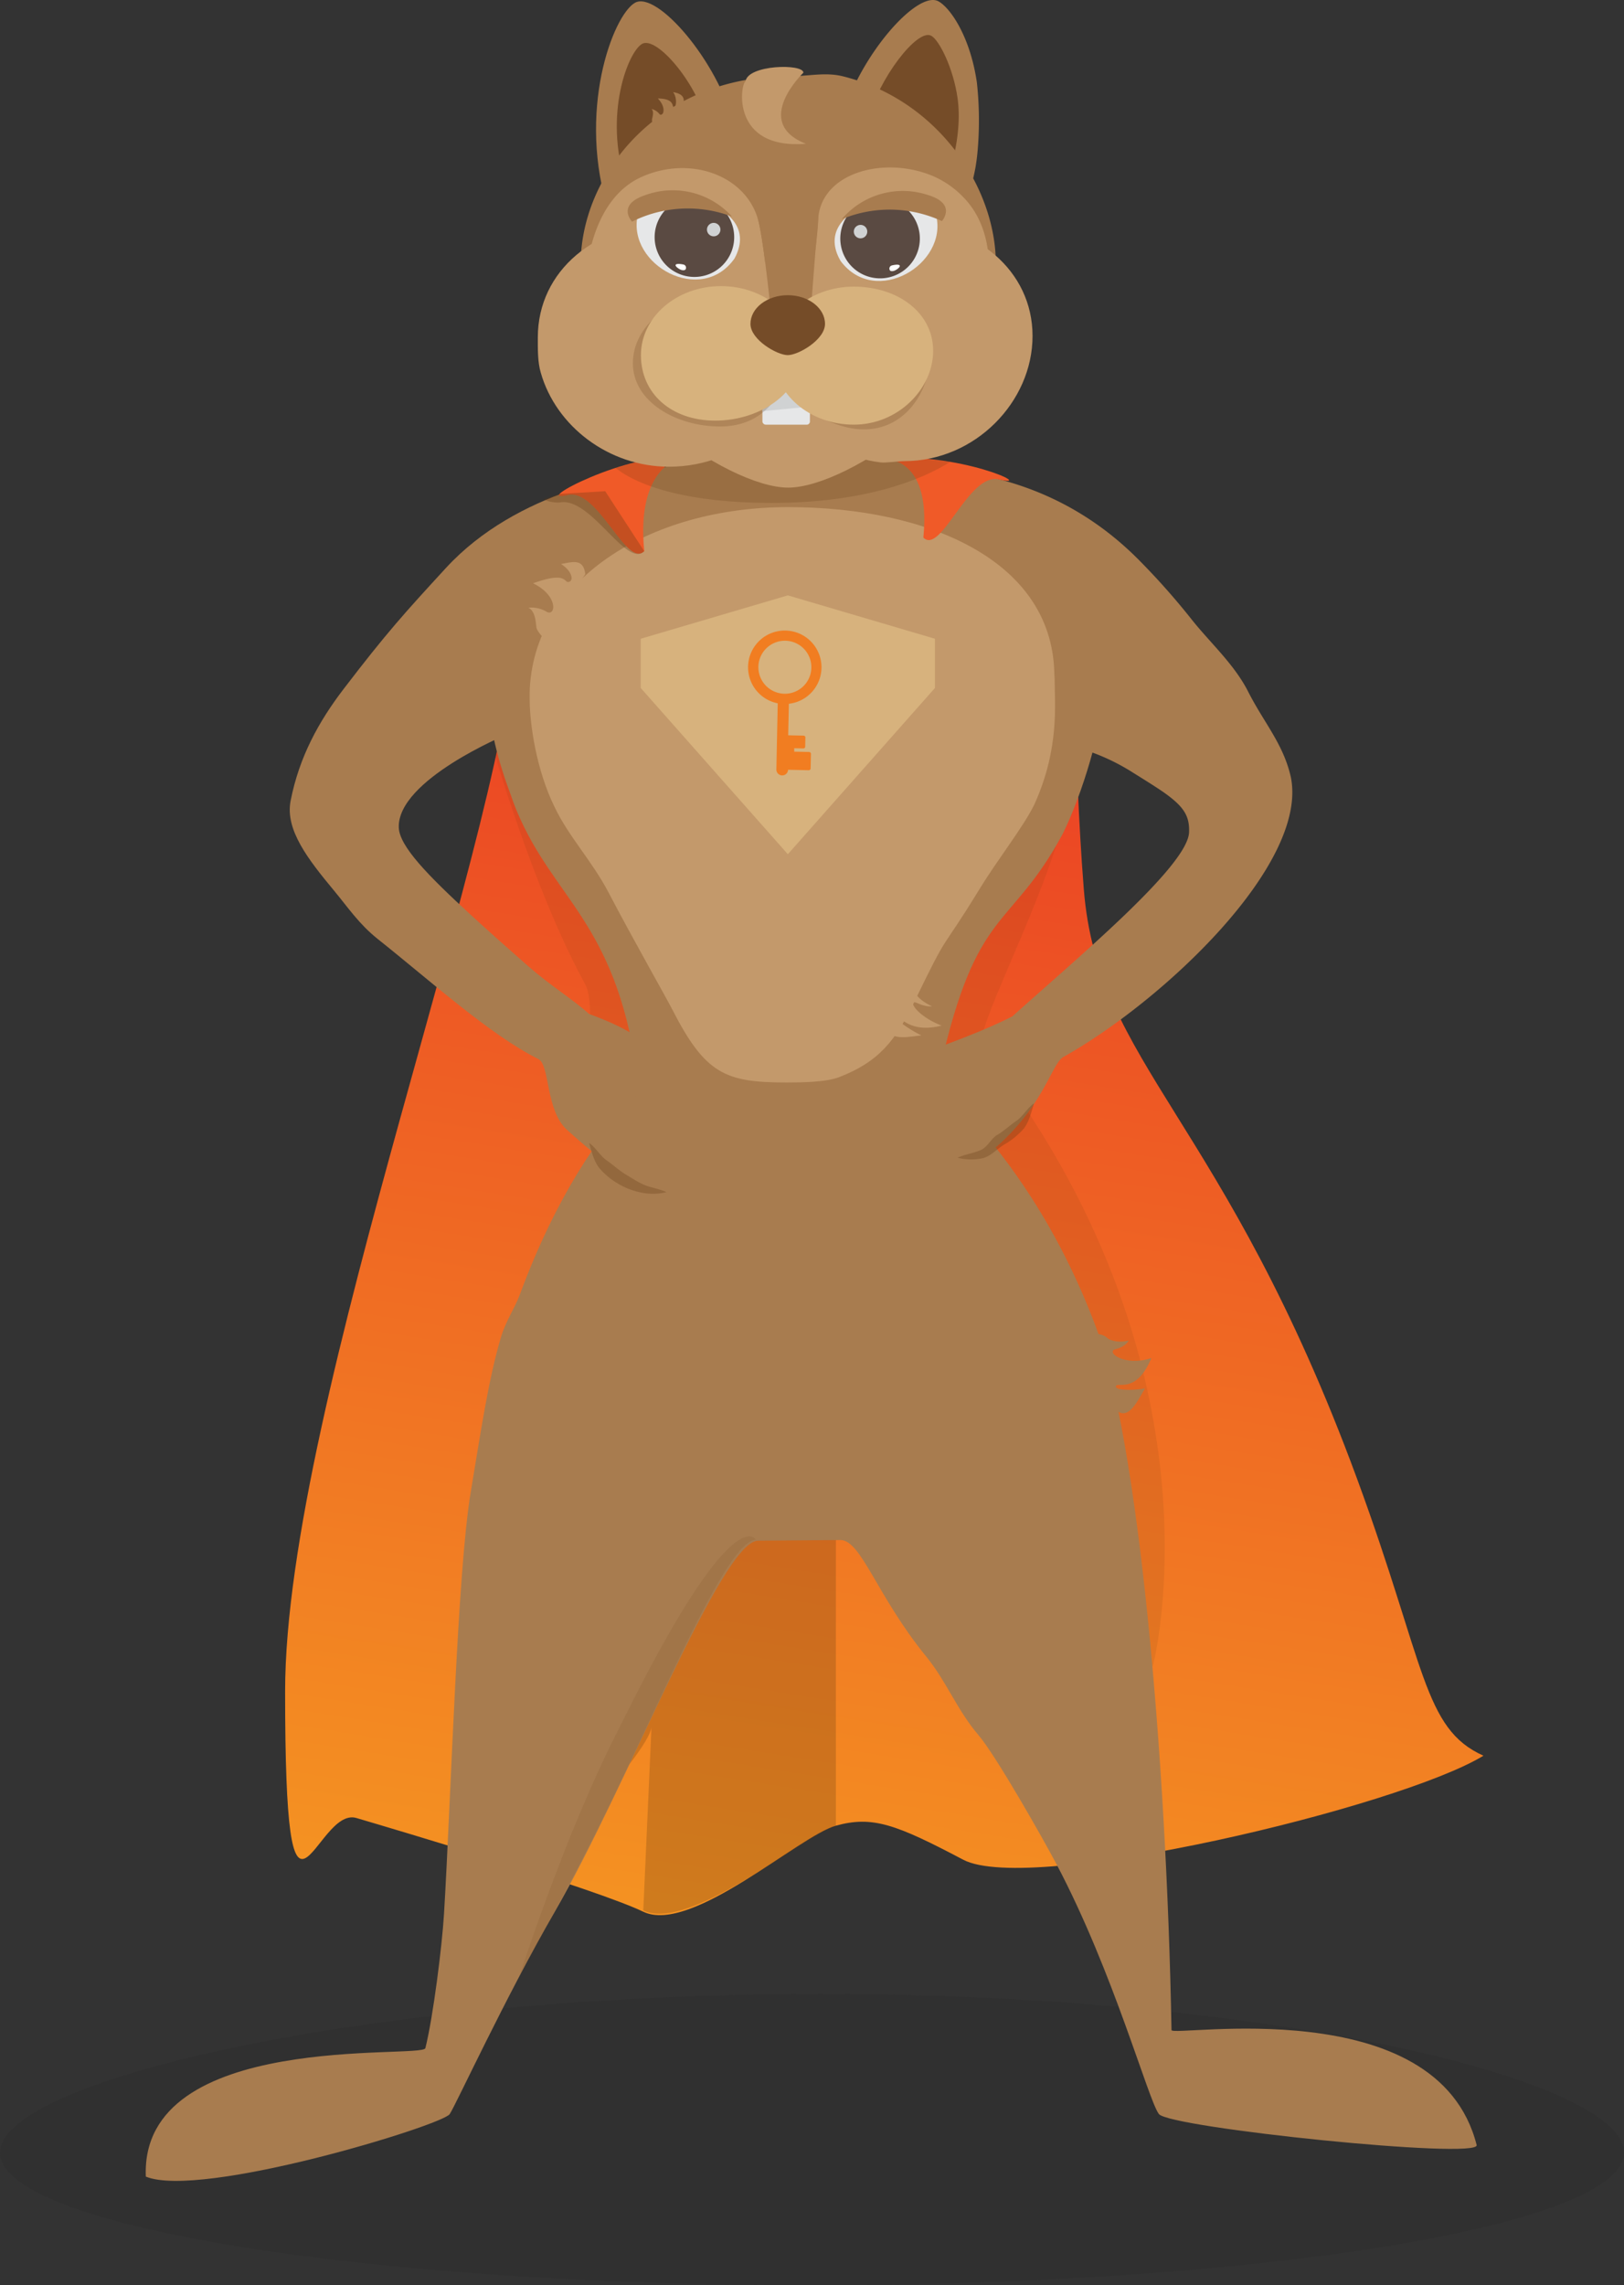 <svg xmlns="http://www.w3.org/2000/svg" xmlns:xlink="http://www.w3.org/1999/xlink" viewBox="0 0 502.61 706.94"><rect x="0" y="0" width="502.61" height="706.94" fill="#333333" stroke="none"/><defs><style>.cls-1{fill:#1a1a1a;}.cls-1,.cls-3{opacity:0.1;}.cls-2{fill:url(#linear-gradient);}.cls-11,.cls-15,.cls-3,.cls-4,.cls-9{fill:#603813;}.cls-4{opacity:0.25;}.cls-5{fill:#a87c4f;}.cls-6{fill:#c3996b;}.cls-7{fill:none;}.cls-15,.cls-8{opacity:0.3;}.cls-10{fill:#f05a28;}.cls-11{opacity:0.2;}.cls-12{fill:#754c28;}.cls-13{fill:#e6e7e8;}.cls-14{fill:#d0d2d3;}.cls-16{fill:#d7b27d;}.cls-17{fill:#5a4a42;}.cls-18{fill:#fff;}.cls-19{fill:#f17d21;}</style><linearGradient id="linear-gradient" x1="261.34" y1="601.69" x2="327.13" y2="186.34" gradientUnits="userSpaceOnUse"><stop offset="0" stop-color="#f49222"/><stop offset="1" stop-color="#ea3a25"/></linearGradient></defs><g id="Layer_2" data-name="Layer 2"><g id="Layer_1-2" data-name="Layer 1"><path class="cls-1" d="M502.61,665.93c0,22.65-112.51,41-251.31,41S0,688.58,0,665.93s115.19-49.11,254-49.11S502.61,643.29,502.61,665.93Z"/><path class="cls-2" d="M159.59,191.2c0,58.68-71.35,242.8-71.35,332.05s9.12,35.33,22.05,39.15,74,21.92,88.8,29,48.27-23.48,59.61-26.62,18.61-.43,39.41,10.53,135-16.28,161-32.18c-18.71-8.35-17.9-28-39.09-85.6-41.11-111.71-80.28-128.2-84.59-182.41-3.46-43.52-2.71-87.87-2.71-87.87Z"/><path class="cls-3" d="M152.25,230.49s12.64,44.38,28.82,73.92c5.14,9.38-4.81,43.79,3.26,52.53,33.47,36.26,34.39-67.41,34.39-67.41Z"/><path class="cls-4" d="M228.68,475.1H204.27l-2.17,48.62c.71-27.93.47-89,.47-89l-12.2-.19L169.45,574.51S200,543,201.62,534.45L199.09,591c14.15,6.66,48.27-22,59.61-26.24V475.1Z"/><path class="cls-3" d="M330.3,486.17l26.49,29.29s24.64-93-53.46-192c1.4-13.48,29.29-61.37,29.29-91.12,0-21.85-13.48-9.3-13.48-9.3l-47.42,63.23"/><path class="cls-5" d="M340.17,211.34l-.06,0c-1.39-47.07-48.79-73.19-96.19-73.19S158,163.93,156.56,211h0c0,.17,0,.33,0,.51,0,.71-5.46,1.42-5.46,2.14,0,10.81,3.3,22.47,6.88,32,.67,2,1.4,3.94,2.18,5.76,11.41,26.77,29.87,33.7,36.82,79.24,4.1,26.82,38.63,33.94,46.95,33.94s46.94-6.81,46.94-33.94h.05c11.37-50.77,21.72-42.51,38-72.73,6-12.09,12.43-33.37,12.43-43.93,0-.41.21-.82.2-1.23S340.17,211.82,340.17,211.34Zm-93.54,89.79c-.9-.05-1.8-.08-2.71-.08s-1.78,0-2.66.08l0-.14c.88,0,1.76.06,2.64.06"/><path class="cls-5" d="M281.07,145c16.48-.23,46,2.8,71.07,27.9a222.07,222.07,0,0,1,16.74,18.83C374.67,199,382,205.5,386.31,214c4.91,9.67,10.92,16.18,13.21,26.5,5.36,27-39.67,69.26-70.39,86.46-4.2,2.35-6.74,19.3-29.05,34.18-6.24,4.15-14.88-35.34-14.88-35.34s16.73-5.58,28.13-11.39C332.88,296.79,367.57,268,368,257.5c.19-5-1.53-7.86-7.48-12.13-2.19-1.58-7.3-4.75-9.76-6.28a65.06,65.06,0,0,0-19.49-8.37"/><path class="cls-5" d="M208.65,145.64c-13.57.07-48.73,6.29-70.58,30-12.87,14-18.34,20-31.84,37.65-7.56,9.91-13.62,20.84-16.28,34.4-1.79,9,5.46,18.23,13.49,27.9,4.24,5.11,7.73,10.33,13.44,14.87,16.53,13.14,34.68,29.62,49.78,37.19,3.54,1.78,2.17,15.86,8.79,21.85,24.22,21.85,29.39,19.26,34.45,13.48,2.19-2.5,7.36-3.05,9.29-5.57,3.88-5.08-18.13-33.48-18.13-33.48s-4.07-5-18.71-10.23c-5.39-4.82-11.55-8.42-18.95-14.87-4.91-4.29-12.93-11.42-17.7-15.81-13.29-12.22-22.06-21.18-22.28-27-.54-14.78,33.47-28.82,33.47-28.82"/><path class="cls-5" d="M213.61,325.8s-30.06,13.58-52.7,74.6c-1.63,4.4-4.36,8.17-5.9,13.37-3.88,13.06-6.3,29.69-9.33,47.86-4.14,24.83-6.06,93.85-8.26,130.37-.6,10-3.34,31.83-5.77,41.6C130.79,637,43.3,628,45.13,673.34c17.06,7,91.86-15.88,94.06-19.35s17.08-35.87,32.53-62.61c22.37-38.72,51.59-114.76,62.89-114.76l25.49-.21c6.45,0,11.25,17.28,26.52,36,6.41,7.86,9.44,16.41,16.25,24.41,5.43,6.36,20.25,32.53,24.17,40,17.67,33.47,28.34,72.88,31.62,77.16s99.51,14.19,98.35,9.59c-12.19-48.11-94.4-33.25-94.44-35.56C361,542,352.22,445.25,339.13,410.4c-22.91-61-62.26-85.54-62.26-85.54"/><path class="cls-6" d="M326.29,207.88c-1-34.63-39.28-51-82.37-51s-79,22.64-80,57.27c0,0,0,1.41,0,1.94,0,7.95,2.09,22.08,7.67,33.47,4.42,9.3,11.62,16.74,16.73,26.5,7.8,14.89,17.57,32,19.76,36.26,10.23,20,16.47,22.55,35.33,22.55,4.64,0,12.2-.08,16.23-1.63,12.38-4.76,17.54-11.39,23.29-23.24,11.39-23.48,7.2-13.72,20.45-35.33,5.33-8.71,13.48-19.06,16.74-25.81,7.9-17.43,6.27-31.27,6.27-39C326.34,209.5,326.29,207.88,326.29,207.88Z"/><path class="cls-5" d="M345.54,428.57c-1.37,1.43,4.44,1.78,8.82.94-2.12,3.4-5,10.3-9,6.64l-2.53-12.77-4.3-10.85s2.66,0,4,1.25,4.52,1.61,6.79.9c0,0-.83,1.91-4.05,2.68s2.62,5.56,11.06,2.77C352,430.61,346.52,427.83,345.54,428.57Z"/><path class="cls-6" d="M278.45,315.23c-1.82-.11,2.71,3.11,6.68,5.07-3.41.34-9.19,1.78-10.61-1.91l4.31-6.83,1.9-6.95s2.14,1.43,2.64,2.67,2.87,3.08,5.06,4c0,0-1.62.38-4.62-1s-.64,3.78,7.6,7C282.64,319.5,279.61,315.43,278.45,315.23Z"/><path class="cls-6" d="M175.72,180.05c1.93,0,1.66-3.18-2.09-5.57,3.74-.68,6.92-1.74,7.51,3.15l-6.35,9.49-5.69,11.06S166.2,195.6,166,194s-.33-4.94-2.46-6a9.21,9.21,0,0,1,5.6,1.23c2.86,1.66,3.83-4.9-4.17-8.79C174.91,176.88,174.53,179.85,175.72,180.05Z"/><rect class="cls-7" x="183.11" y="167.7" width="129.59" height="109.5"/><g class="cls-8"><path class="cls-9" d="M182.36,353.59c2.08,1.49,3.47,4.08,5.4,5.39s4,3.24,5.93,4.37,3.14,2,5.24,3,5,1.36,7.32,2.44a17.56,17.56,0,0,1-7.6.17,22.36,22.36,0,0,1-7.17-2.67,23.21,23.21,0,0,1-5.91-4.84C183.92,359.49,183,356.09,182.36,353.59Z"/></g><g class="cls-8"><path class="cls-9" d="M320,341.31c-2.07,1.48-3.47,4.08-5.39,5.39s-4,3.24-5.94,4.37-2.94,3.66-5,4.64-5,1.37-7.32,2.44a17.36,17.36,0,0,0,7.59.18c2.52-.47,4.77-3.06,7-4.35a23.38,23.38,0,0,0,5.9-4.84C318.4,347.21,319.29,343.81,320,341.31Z"/></g><path class="cls-3" d="M160.73,611.45c1.71-3.47,14.48-25.68,27.2-51.6,18.13-37,37.24-83.5,46-83.5,0,0-6.8-13.77-41.84,57.35C175.06,566.48,160.73,611.45,160.73,611.45Z"/><path class="cls-10" d="M210.94,141.64s-14.19,2.29-11.55,28.85c-5.51,5.46-14.32-19.51-23.65-17.36C163.47,156,194.93,139.45,210.94,141.64Z"/><path class="cls-10" d="M272.48,142s15.92-2.25,13.29,24.31c5.5,5.46,14-20.18,23.32-18C321.35,151.09,296.36,139.38,272.48,142Z"/><path class="cls-11" d="M277.18,140.25c0,.85,16.91,2.61,16.91,2.61-9.24,5.91-27.28,12.73-55.26,12.73-25.39,0-41-5-48.29-10.81,0,0,12.38-3.49,12.38-4.7,0-4.82,3.45-11.51,37.44-11.51S277.18,135.44,277.18,140.25Z"/><path class="cls-5" d="M196.53.85c6.72-3.75,25.53,17.8,30.68,37.85,0,0-28.22,59.37-38.6,27.61S189.81,4.59,196.53.85Z"/><path class="cls-12" d="M198.74,13.56c4.38-2.44,16.62,11.6,20,24.66,0,0-18.39,38.68-25.15,18S194.36,16,198.74,13.56Z"/><path class="cls-5" d="M290.46.42C283.83-3.26,265.31,18,260.24,37.7c0,0,27.79,58.48,38,27.21,2.24-6.85,3.6-10.84,4.26-17.61a107.77,107.77,0,0,0-.17-21.79C300.28,11.39,294.18,2.49,290.46.42Z"/><path class="cls-12" d="M288.23,11.07c-4.31-2.41-16.33,13.3-19.64,26.16,0,0,18.11,38.1,24.77,17.72,2.88-8.81,4-17.44,3-24.56C295.05,21.06,290.68,12.43,288.23,11.07Z"/><path class="cls-6" d="M308.48,87.09c0,32.57-45.71,63.76-64.56,63.76s-64.57-31.19-64.57-63.76,22.27-61.66,64.57-61.66S308.48,54.51,308.48,87.09Z"/><path class="cls-5" d="M239,100.53s-2.42-24.87-4.27-32.12c-3.56-14-20.92-20.53-36.22-13.65-14.8,6.65-16.55,26.86-16.55,26.86s-2.24,27.1-2.24,0,23.53-58,64.07-58c6.48,0,11.54-1.4,17.13,0,29.44,7.34,47.28,34.38,47.28,58,0,25-2.24,0-2.24,0s.61-11.93-7.68-20.47a29,29,0,0,0-8.87-6.39c-15.3-6.88-35.83-1.5-36.22,13.65-.2,7.48-4.27,32.12-4.27,32.12Z"/><path class="cls-6" d="M319.56,103.94c0,20.33-17.74,38.71-39.7,38.71-1.77,0-5.63.6-7.34.4-19.48-2.37-32.41-18.51-32.41-37.19,0-20.33,17.8-36.8,39.75-36.8S319.56,83.62,319.56,103.94Z"/><path class="cls-6" d="M247.74,106.72c0,20.8-18.22,37.66-40.69,37.66-18.72,0-35-12.59-39.68-29.07-1-3.29-.92-7.45-.92-10.91,0-20.8,18.13-35.34,40.6-35.34S247.74,85.92,247.74,106.72Z"/><path class="cls-13" d="M249.51,131.37H237.09a1.07,1.07,0,0,1-1.13-1.1v-12.1h14.7v12.14A1,1,0,0,1,249.51,131.37Z"/><path class="cls-5" d="M239,100.53s-2.42-24.87-4.26-32.12c-3.56-14,19.9-14.38,18.45,0-.94,9.27-2.54,32.12-2.54,32.12Z"/><path class="cls-5" d="M208.46,33.15c.88.33,1.19-2.91-.14-4.65,1.84.32,3.76,1.05,3.21,3.4L207,35.22l-4.78,3.5a3.19,3.19,0,0,1-.43-1.83c.17-.79.67-2.33-.12-3.18a4.48,4.48,0,0,1,2.37,1.5c1,1.25,2.59-1.61-.45-4.75C208.78,30.52,207.94,32.86,208.46,33.15Z"/><polygon class="cls-14" points="250.66 125.79 235.96 127.19 235.96 118.17 250.66 118.17 250.66 125.79"/><path class="cls-11" d="M243.72,109.86c0,11.8-7.16,22.08-20.85,22.08s-27-7.73-27-19.53,11.87-20.92,25.57-20.92S243.72,98.07,243.72,109.86Z"/><path class="cls-11" d="M287.1,116c-3,11.4-12.55,19.52-25.78,16s-24.11-14.35-21.1-25.75,16.81-17.2,30-13.71S290.1,104.61,287.1,116Z"/><path class="cls-15" d="M173.18,155.45c9.65-1.95,20.71,20.53,26.21,15.07v0l-12.08-18.56L173,152.8l-4.88,1.66A11,11,0,0,0,173.18,155.45Z"/><path class="cls-16" d="M247.9,109.86c0,11.8-12.85,20.26-26.54,20.26s-23-8.46-23-20.26,11.1-21.35,24.79-21.35S247.9,98.07,247.9,109.86Z"/><path class="cls-16" d="M288.8,108.54c0,11.8-10.88,22.83-24.57,22.83s-24.79-9.56-24.79-21.35,11.1-21.35,24.79-21.35S288.8,96.75,288.8,108.54Z"/><path class="cls-12" d="M255.33,100.2c0,4.9-8.24,9.66-11.53,9.66s-11.54-4.76-11.54-9.66,5.17-8.88,11.54-8.88S255.33,95.29,255.33,100.2Z"/><polygon class="cls-16" points="198.29 197.6 243.83 184.18 289.36 197.6 289.36 212.82 243.83 264.26 198.29 212.82 198.29 197.6"/><path class="cls-13" d="M289.74,66.69c3.61,15-18.71,28.48-29.54,14.11-4-6.8-2.12-13.63,10-18.46C277.65,59.35,288.08,60.8,289.74,66.69Z"/><path class="cls-17" d="M260.64,70.07a12.31,12.31,0,1,0,15.47-8A12.3,12.3,0,0,0,260.64,70.07Z"/><path class="cls-5" d="M291.51,68.4a38.61,38.61,0,0,0-31-.59A24.76,24.76,0,0,1,287,60.27C296.34,63,291.51,68.4,291.51,68.4Z"/><path class="cls-14" d="M264.35,71A2.08,2.08,0,1,0,267,69.68,2.1,2.1,0,0,0,264.35,71Z"/><path class="cls-18" d="M278.46,82.2c-.15-.56-1.86-.24-2.42-.09a1,1,0,0,0-.73,1.29c.15.56.78.54,1.34.39S278.61,82.76,278.46,82.2Z"/><path class="cls-13" d="M197.32,66.8c-3.13,15.1,19.61,27.87,30,13.17C231.09,73,229,66.28,216.74,61.83,209.18,59.08,198.8,60.86,197.32,66.8Z"/><path class="cls-17" d="M226.52,69.26a12.31,12.31,0,1,1-15.72-7.5A12.3,12.3,0,0,1,226.52,69.26Z"/><path class="cls-5" d="M195.61,68.57A38.59,38.59,0,0,1,226.55,67a24.75,24.75,0,0,0-26.69-6.69C190.61,63.33,195.61,68.57,195.61,68.57Z"/><path class="cls-14" d="M222.84,70.33a2.08,2.08,0,1,1-2.66-1.26A2.09,2.09,0,0,1,222.84,70.33Z"/><path class="cls-18" d="M209.09,82c.13-.57,1.85-.3,2.41-.17a1,1,0,0,1,.78,1.26c-.13.57-.76.57-1.33.44S209,82.51,209.09,82Z"/><path class="cls-6" d="M230.73,25.19c.65-5.18,17.84-5.58,17.92-2.71,0,0-16.08,15.41.78,22C226,46.35,229.16,25.84,230.73,25.19Z"/><path class="cls-19" d="M250.42,232.63l-4.62-.1,0-1.06,2.83.06a.55.55,0,0,0,.57-.55l.06-2.83a.57.57,0,0,0-.55-.58l-4.77-.1.21-9.76a11.36,11.36,0,1,0-3.45-.14L240.28,238h0a1.81,1.81,0,1,0,3.62.13l6.4.14a.57.57,0,0,0,.58-.55l.1-4.53A.58.58,0,0,0,250.42,232.63Zm-15.71-26.4a8.2,8.2,0,1,1,8,8.38A8.22,8.22,0,0,1,234.71,206.23Z"/></g></g></svg>